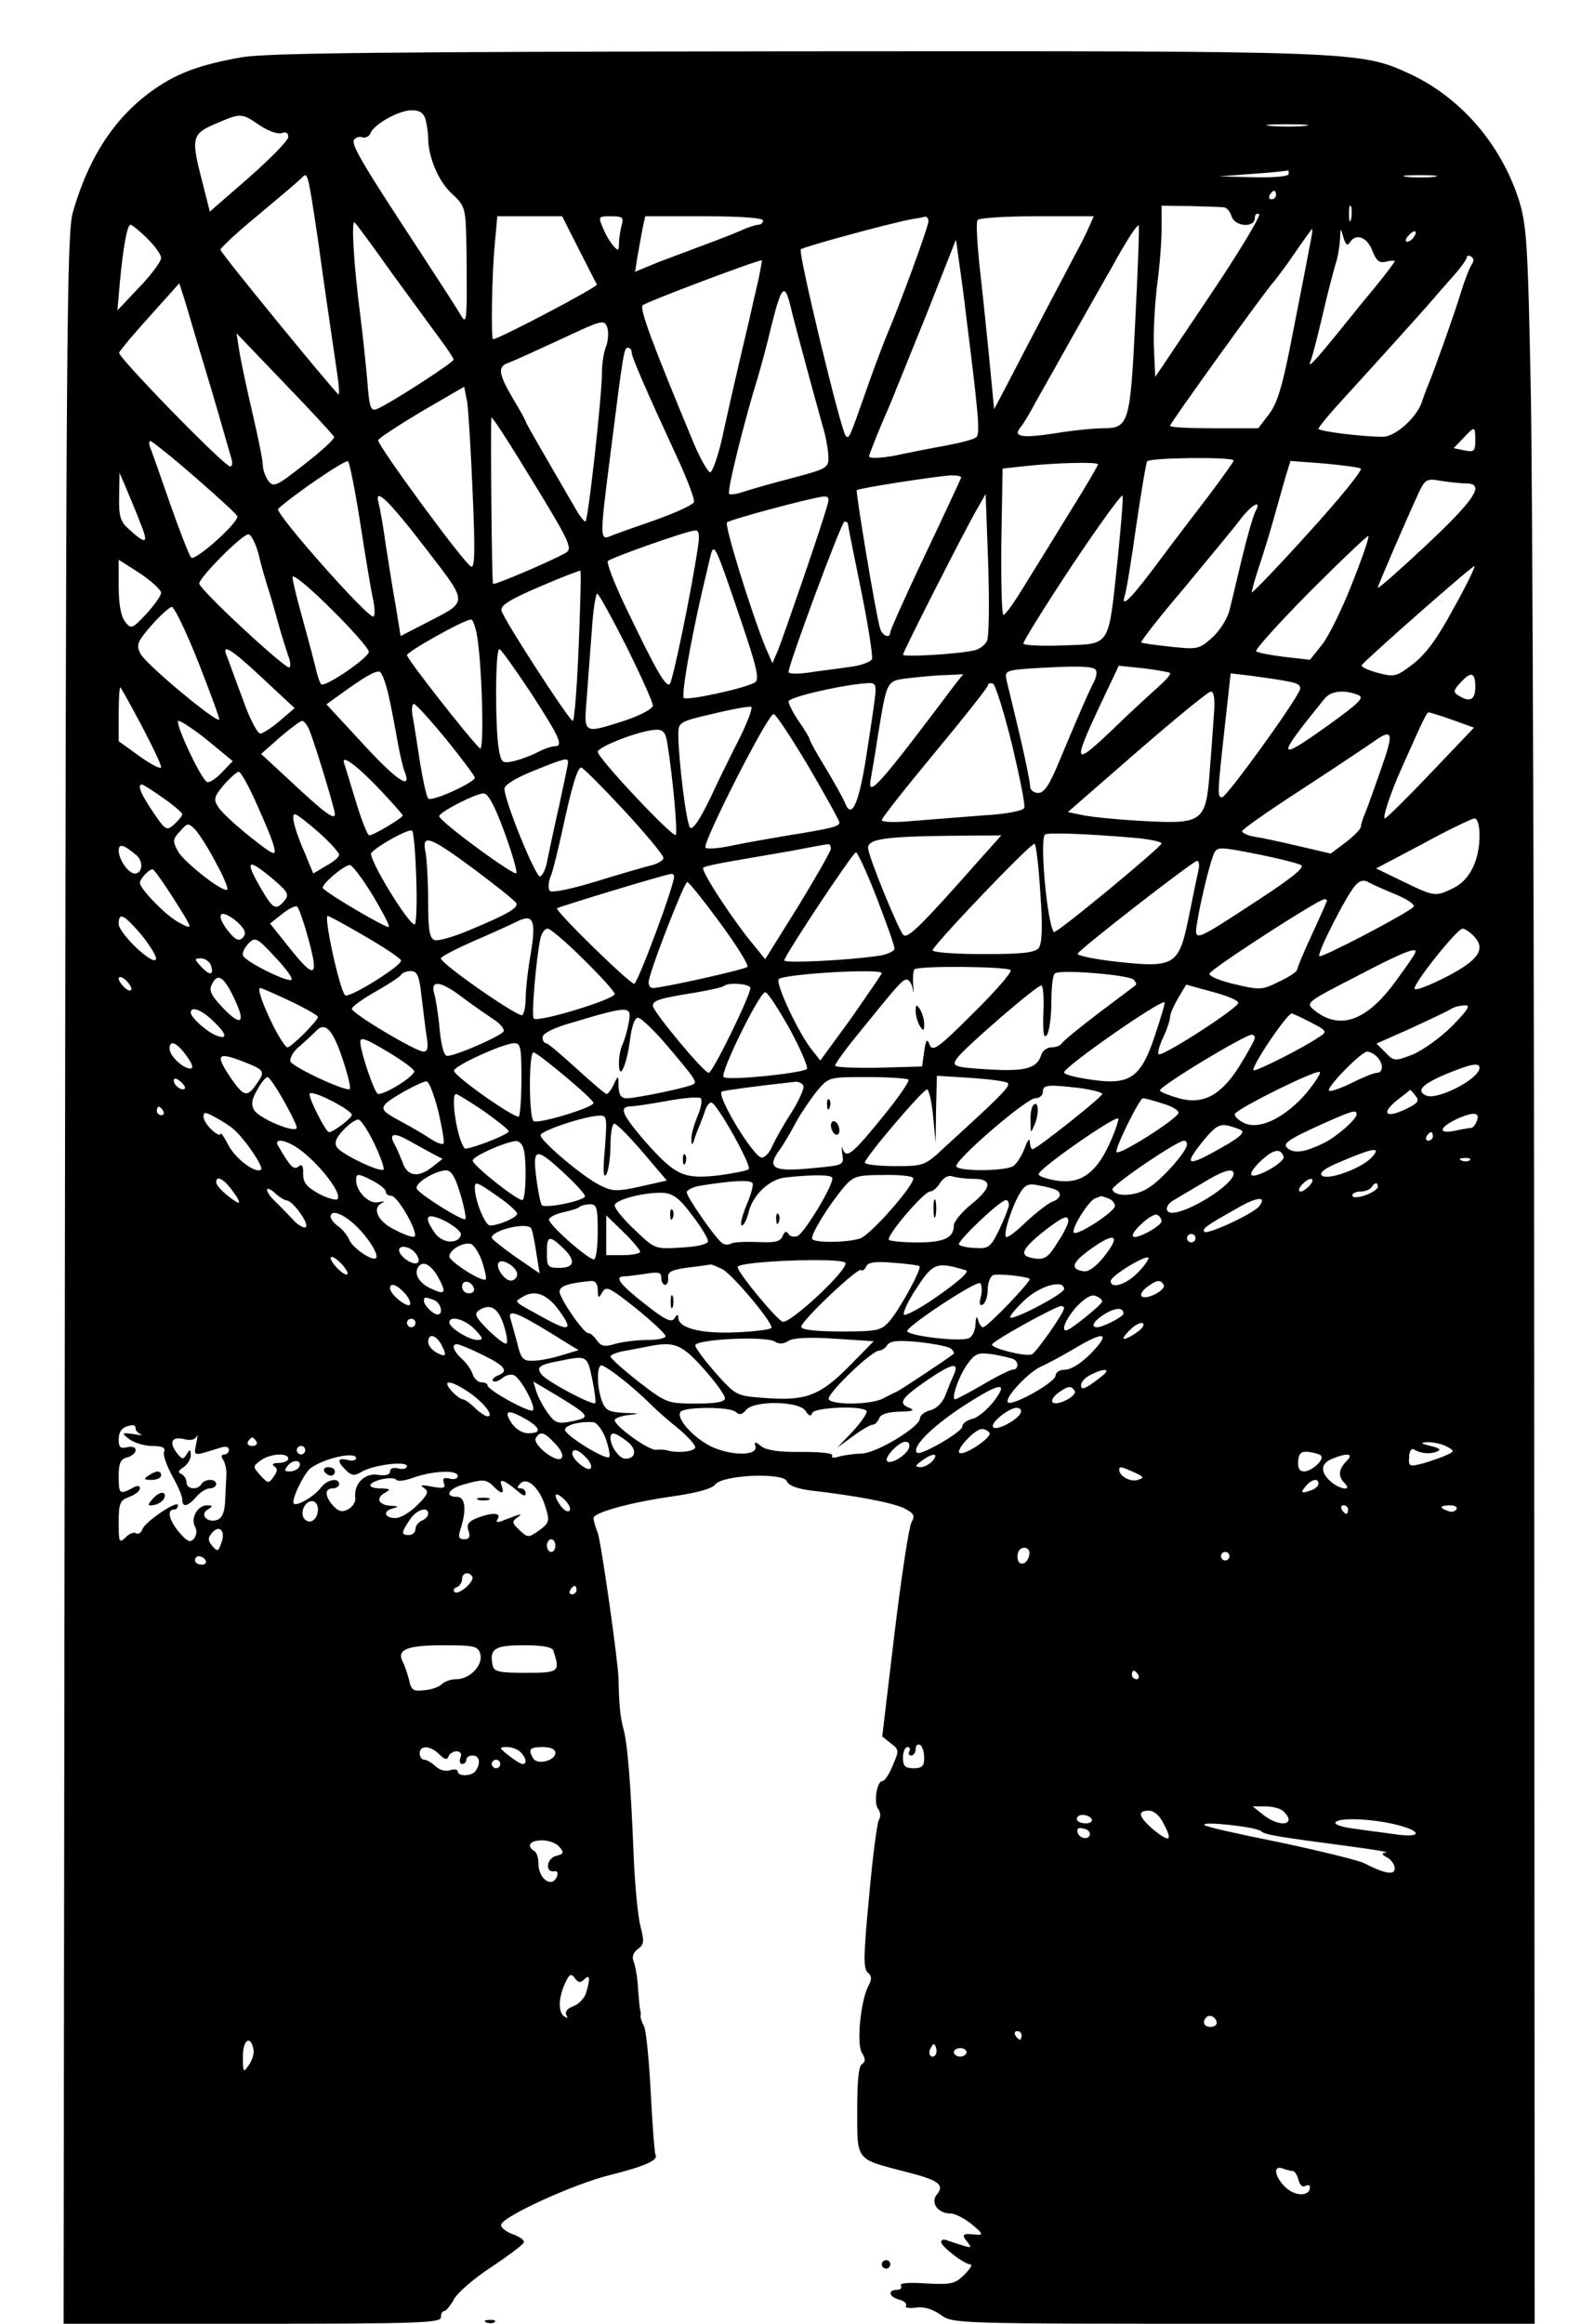 <?xml version="1.0" standalone="no"?>
<!DOCTYPE svg PUBLIC "-//W3C//DTD SVG 20010904//EN"
 "http://www.w3.org/TR/2001/REC-SVG-20010904/DTD/svg10.dtd">
<svg version="1.0" xmlns="http://www.w3.org/2000/svg"
 width="376pt" height="548pt" viewBox="0 0 376 548"
 preserveAspectRatio="xMidYMid meet">

<g transform="translate(0,548) scale(0.1,-0.1)"
fill="#000000" stroke="none">
<path d="M570 5345 c-95 -17 -149 -36 -204 -74 -93 -64 -156 -159 -194 -291
-15 -49 -16 -308 -19 -2518 l-3 -2462 445 0 c389 0 445 2 445 15 0 8 3 15 8
15 4 0 14 12 23 28 8 15 47 49 87 75 39 26 74 52 77 58 4 5 -8 14 -25 20 -17
6 -29 16 -28 23 6 20 172 96 258 117 83 21 114 35 106 48 -2 3 -7 69 -11 146
-4 77 -11 148 -16 157 -5 9 -9 21 -8 25 1 4 0 10 -1 13 -1 3 -3 25 -5 50 -1
25 -6 53 -10 63 -5 12 -2 22 10 31 14 10 15 18 6 52 -6 22 -13 94 -16 160 -7
179 -15 276 -25 309 -7 26 -10 58 -11 115 -1 43 -41 323 -49 345 -6 15 -10 30
-10 35 0 13 87 37 185 51 57 8 94 18 102 28 16 23 160 29 169 8 3 -10 25 -18
57 -22 112 -13 193 -29 220 -42 23 -12 26 -17 17 -33 -6 -11 -24 -129 -40
-262 l-29 -243 20 -16 c20 -15 20 -17 5 -52 -8 -20 -19 -37 -24 -37 -14 0 -22
-53 -10 -67 5 -7 6 -18 1 -25 -4 -7 -15 -89 -23 -181 -13 -136 -14 -170 -3
-179 9 -7 10 -15 2 -30 -19 -35 -29 -138 -16 -159 9 -15 9 -21 0 -27 -8 -5
-11 -42 -11 -110 0 -118 -4 -113 112 -143 80 -20 95 -31 76 -54 -16 -19 2 -45
32 -45 11 0 34 -12 51 -26 25 -21 27 -25 11 -24 -33 4 -37 1 -23 -16 12 -15
11 -16 -11 -9 -14 4 -31 10 -37 12 -7 3 -13 1 -13 -4 0 -11 55 -53 69 -53 6 0
-1 -11 -14 -24 -22 -22 -31 -24 -90 -21 -42 3 -64 1 -60 -5 3 -6 -1 -10 -9
-10 -23 0 -19 -17 5 -23 12 -3 19 -10 16 -15 -3 -4 7 -6 23 -4 19 3 39 -3 59
-17 29 -21 34 -21 715 -21 l686 0 -1 2078 c0 1142 -4 2255 -8 2472 -7 364 -10
400 -29 461 -43 131 -138 240 -257 295 -117 54 -125 54 -1454 53 -961 -1
-1242 -4 -1301 -14z m434 -147 c3 -13 6 -32 6 -43 0 -45 24 -102 55 -131 32
-29 33 -35 35 -110 1 -43 1 -106 1 -139 -1 -50 -3 -57 -13 -40 -6 11 -48 76
-93 145 -140 213 -167 259 -160 270 4 6 13 9 20 6 7 -2 16 2 19 10 8 21 67 54
97 54 19 0 28 -6 33 -22z m-392 -13 c20 -14 44 -22 52 -19 10 4 16 1 16 -9 0
-8 -42 -51 -92 -95 l-93 -81 -17 67 c-28 107 -26 116 30 140 61 26 61 26 104
-3z m2466 -2 c-21 -2 -57 -2 -80 0 -24 2 -7 4 37 4 44 0 63 -2 43 -4z m-38
-113 c0 -6 -33 -9 -82 -8 l-83 2 80 6 c44 3 81 7 83 8 1 1 2 -2 2 -8z m-2290
-155 c5 -38 16 -115 24 -170 8 -55 18 -122 22 -150 4 -27 5 -48 2 -45 -30 31
-278 334 -278 341 0 4 39 41 88 81 48 40 94 79 102 87 16 16 15 22 40 -144z
m2633 148 c-18 -2 -48 -2 -65 0 -18 2 -4 4 32 4 36 0 50 -2 33 -4z m-373 -43
c0 -5 -5 -10 -11 -10 -5 0 -7 5 -4 10 3 6 8 10 11 10 2 0 4 -4 4 -10z m-123
-29 c6 0 15 -10 18 -21 8 -25 55 -28 55 -4 0 8 4 12 10 9 5 -3 -48 -91 -118
-195 l-127 -189 -3 67 c-2 37 2 103 7 146 6 44 11 104 11 135 l0 56 68 -1 c37
-1 72 -2 79 -3z m300 -28 c-3 -10 -5 -4 -5 12 0 17 2 24 5 18 2 -7 2 -21 0
-30z m-1822 -70 c22 -43 41 -81 43 -84 2 -6 -232 -129 -245 -129 -5 0 -3 151
4 223 l6 67 76 0 77 0 39 -77z m101 55 c-3 -13 -6 -32 -6 -43 0 -17 -2 -17
-13 -5 -7 8 -19 27 -25 43 -11 26 -11 27 19 27 28 0 31 -3 25 -22z m334 12 c0
-5 -5 -10 -11 -10 -6 0 -25 -6 -42 -14 -18 -8 -57 -23 -87 -34 -30 -11 -79
-30 -109 -41 l-53 -22 6 38 c4 21 9 50 12 66 l6 27 139 0 c86 0 139 -4 139
-10z m390 -2 c0 -13 -69 -201 -100 -273 -9 -22 -32 -83 -50 -135 -36 -102 -37
-106 -45 -98 -11 10 -113 433 -106 440 6 6 208 61 261 71 14 2 28 5 33 6 4 0
7 -5 7 -11z m378 -15 c-7 -16 -20 -42 -29 -58 -16 -30 -107 -203 -165 -315
l-29 -55 -12 125 c-7 69 -17 167 -23 218 -5 52 -8 98 -4 103 3 5 66 9 139 9
l135 0 -12 -27z m-1643 -108 c44 -60 94 -129 112 -153 18 -24 33 -47 33 -50 0
-7 -155 -107 -182 -117 -14 -5 -17 5 -22 72 -4 43 -11 110 -16 148 -16 124
-22 231 -13 220 5 -5 45 -59 88 -120z m-578 83 c18 -18 33 -38 33 -46 0 -9
-23 -40 -52 -70 l-51 -54 6 69 c8 83 17 133 25 133 3 0 21 -14 39 -32z m2331
-193 c-12 -245 -15 -255 -77 -255 -20 0 -71 -5 -113 -12 -79 -12 -99 -8 -81
14 6 7 22 33 35 58 14 25 55 97 90 160 36 63 75 133 88 155 38 69 62 106 66
103 2 -2 -2 -103 -8 -223z m411 173 c-4 -24 -22 -114 -39 -201 -24 -126 -36
-166 -56 -193 l-26 -34 -104 0 c-57 0 -104 2 -104 6 0 6 228 323 245 340 5 6
28 36 49 67 22 32 40 57 41 57 2 0 -1 -19 -6 -42z m95 10 c14 23 41 13 53 -19
10 -25 17 -30 33 -26 11 3 20 3 20 1 0 -2 -21 -30 -47 -62 -27 -32 -66 -81
-88 -108 -22 -27 -46 -56 -54 -64 -13 -13 -14 -13 -8 3 4 11 16 58 27 105 11
48 25 101 30 118 6 17 10 44 11 60 1 28 1 28 8 4 5 -17 9 -21 15 -12z m151 13
c-3 -6 -11 -11 -16 -11 -5 0 -4 6 3 14 14 16 24 13 13 -3z m-1056 -186 c30
-238 33 -277 24 -286 -5 -5 -36 -13 -68 -19 -33 -6 -79 -15 -103 -20 -43 -10
-82 -13 -82 -6 0 4 25 67 49 121 9 22 48 119 87 215 l69 175 7 -50 c4 -27 12
-86 17 -130z m1193 122 c-5 -7 -17 -37 -26 -67 -18 -58 -62 -181 -76 -215 -5
-11 -11 -29 -15 -40 -11 -38 -63 -85 -93 -85 -51 0 -152 13 -152 19 0 3 19 26
41 51 84 92 185 204 216 239 17 20 45 52 62 71 17 19 31 39 31 43 0 5 5 5 10
2 7 -4 7 -11 2 -18z m-1682 -32 c-5 -22 -16 -69 -24 -105 -22 -93 -43 -183
-63 -275 -10 -44 -23 -79 -28 -79 -5 1 -22 30 -37 65 -99 238 -130 321 -122
329 8 8 276 109 281 106 1 -1 -3 -19 -7 -41z m-1324 -155 c9 -30 20 -66 24
-80 8 -25 47 -160 56 -192 3 -10 2 -18 -3 -18 -14 0 -265 258 -262 268 2 6 35
45 73 87 l69 77 14 -44 c7 -23 20 -68 29 -98z m1402 74 c10 -40 56 -210 74
-274 6 -19 11 -48 12 -65 1 -28 -1 -30 -84 -52 -47 -12 -98 -27 -114 -32 -16
-6 -32 -8 -36 -6 -6 4 34 167 69 280 5 17 20 71 32 122 24 95 31 98 47 27z
m-438 -80 c-6 -14 -10 -42 -10 -62 0 -56 -33 -352 -39 -352 -3 0 -13 12 -22
28 -82 141 -119 205 -119 208 0 2 -13 26 -30 54 -35 60 -37 76 -9 85 11 4 66
29 122 55 96 45 102 47 109 29 4 -10 3 -31 -2 -45z m-642 -214 c2 -5 -30 -34
-70 -65 -66 -52 -73 -55 -85 -39 -7 10 -13 26 -13 37 0 11 -11 65 -24 121 -13
55 -27 121 -31 145 l-7 45 113 -118 c63 -65 115 -122 117 -126z m702 199 c0
-11 34 -89 112 -258 21 -46 37 -89 35 -95 -3 -7 -45 -26 -93 -43 -49 -17 -97
-34 -106 -38 -23 -9 -23 0 2 195 30 238 32 250 41 250 5 0 9 -5 9 -11z m-375
-333 c6 -137 5 -177 -4 -172 -20 12 -222 288 -219 298 2 5 48 35 103 68 l100
58 7 -36 c3 -20 9 -118 13 -216z m219 -140 c-33 -19 -167 -76 -171 -73 -3 3
-6 354 -4 392 1 5 44 -62 97 -149 90 -147 95 -160 78 -170z m2146 265 c0 -25
-3 -28 -26 -23 l-25 5 22 23 c28 30 29 30 29 -5z m-3019 -87 c54 -47 99 -88
99 -92 0 -17 -100 -106 -109 -97 -5 6 -27 62 -49 125 -22 63 -43 123 -47 133
-4 9 -4 17 0 17 3 0 51 -38 106 -86z m389 -109 c12 -77 25 -157 30 -178 4 -20
5 -39 1 -41 -11 -7 -234 245 -225 254 36 33 160 118 165 112 4 -4 17 -70 29
-147z m2060 149 c0 -3 -24 -36 -52 -74 -29 -38 -82 -107 -117 -154 -71 -96
-98 -124 -88 -91 4 11 16 85 27 164 12 80 23 148 26 153 6 9 204 11 204 2z
m-320 -9 c0 -3 -28 -51 -63 -107 -35 -57 -83 -135 -108 -175 -24 -40 -47 -73
-52 -73 -4 0 -6 78 -5 173 l3 172 55 6 c74 8 170 10 170 4z m620 -10 c5 -3
-50 -71 -122 -150 -72 -80 -133 -143 -135 -142 -1 2 6 28 16 58 10 30 26 81
35 114 9 33 22 77 28 99 l12 39 79 -6 c43 -4 82 -9 87 -12z m-2879 -128 c20
-50 15 -53 -28 -14 -19 17 -23 30 -22 76 l1 56 15 -35 c8 -19 24 -57 34 -83z
m1936 106 c-2 -5 -12 -26 -22 -48 -10 -22 -47 -100 -82 -174 -34 -73 -63 -137
-63 -142 0 -16 -19 -9 -24 9 -10 32 -58 323 -55 326 5 5 188 33 222 35 16 0
26 -2 24 -6z m1191 -13 c46 0 22 -37 -93 -145 -63 -59 -115 -105 -115 -101 0
5 68 162 97 225 15 31 19 33 52 27 20 -3 46 -6 59 -6z m-822 -183 c-22 -205
-15 -195 -126 -199 -51 -2 -94 0 -96 4 -2 3 49 85 113 182 65 97 119 172 121
167 2 -5 -4 -74 -12 -154z m-1632 30 c102 -133 102 -124 1 -176 l-60 -31 -11
68 c-7 37 -17 103 -24 147 -6 44 -14 88 -17 99 -11 40 24 6 111 -107z m946 96
c-16 -56 -103 -307 -115 -337 l-13 -30 -17 39 c-32 79 -97 287 -90 293 7 7
198 58 227 61 14 1 15 -4 8 -26z m378 -315 c-5 -10 -19 -20 -31 -22 -41 -9
-167 -16 -167 -10 0 7 147 296 175 344 l20 35 6 -165 c3 -91 2 -173 -3 -182z
m633 305 c-5 -10 -19 -58 -31 -108 -12 -49 -25 -106 -30 -125 -5 -19 -23 -48
-41 -64 -30 -27 -35 -28 -98 -21 -36 4 -68 8 -69 10 -2 2 43 60 101 128 57 69
117 141 132 161 28 37 53 50 36 19z m-961 -28 c0 -3 14 -73 31 -156 17 -83 28
-156 26 -163 -3 -7 -27 -16 -54 -19 -26 -4 -69 -9 -95 -13 -27 -4 -48 -3 -48
1 0 18 125 355 132 355 4 0 8 -2 8 -5z m-354 -57 c-15 -102 -59 -314 -66 -321
-9 -10 -35 37 -104 181 -27 56 -46 106 -42 109 8 8 186 71 205 72 10 1 12 -9
7 -41z m-1036 -15 c6 -27 16 -59 20 -73 5 -14 16 -52 25 -85 9 -33 21 -70 25
-82 5 -11 6 -24 3 -27 -7 -7 -213 184 -213 198 0 14 101 116 116 116 6 0 17
-21 24 -47z m2579 -70 c-23 -59 -55 -124 -71 -144 l-28 -35 -61 7 c-33 4 -63
10 -66 13 -4 3 54 67 127 141 74 74 136 133 138 131 2 -3 -15 -53 -39 -113z
m-1443 -81 c39 -114 46 -145 35 -151 -21 -14 -161 -44 -168 -37 -6 6 14 123
42 246 7 30 16 68 20 85 9 38 11 34 71 -143z m-1366 60 c0 -7 -16 -29 -35 -50
-34 -36 -36 -36 -50 -18 -10 13 -15 42 -15 83 l0 63 50 -32 c27 -18 50 -39 50
-46z m3048 -38 c-37 -69 -65 -107 -95 -130 -39 -30 -44 -31 -82 -21 -23 6 -40
14 -39 18 5 10 263 237 266 234 2 -2 -20 -48 -50 -101z m-2063 -89 c-4 -96
-10 -175 -14 -175 -8 0 -163 239 -168 260 -3 12 19 26 89 56 51 22 95 39 97
38 2 -2 0 -82 -4 -179z m-495 -12 c0 -14 -101 -83 -112 -77 -3 2 -9 19 -13 37
-4 17 -18 70 -31 117 -13 46 -24 91 -24 99 0 9 41 -25 90 -74 50 -49 90 -95
90 -102z m608 12 c34 -69 62 -131 62 -139 0 -7 -27 -22 -65 -35 -100 -32 -98
-33 -91 52 3 39 8 111 12 160 3 48 9 87 13 87 3 0 34 -56 69 -125z m-1010 -37
c28 -72 51 -133 49 -135 -8 -7 -176 133 -186 156 -10 20 -7 28 26 66 21 24 43
43 48 44 6 0 34 -58 63 -131z m656 70 c13 -64 19 -284 8 -273 -27 26 -172 211
-172 220 0 8 133 83 151 84 4 1 9 -14 13 -31z m-504 -108 l75 -70 -35 -30
c-19 -16 -40 -30 -46 -30 -7 0 -26 37 -42 83 -17 45 -33 90 -37 100 -13 31 9
18 85 -53z m633 -35 c68 -105 77 -125 55 -125 -7 0 -25 -6 -40 -14 -15 -8 -40
-17 -56 -21 -28 -6 -30 -4 -36 32 -8 53 -8 233 2 232 4 0 37 -47 75 -104z
m1332 55 c3 -5 1 -17 -4 -27 -12 -22 -39 -85 -81 -185 -24 -59 -37 -78 -51
-78 -10 0 -19 7 -19 15 0 9 -11 64 -25 123 -14 59 -28 117 -31 129 -4 20 0 22
48 26 110 7 157 7 163 -3z m175 -7 c3 -3 -11 -18 -30 -35 -19 -17 -65 -59
-101 -94 -97 -93 -100 -88 -35 51 l45 95 58 -6 c32 -4 60 -9 63 -11z m-1842
-59 c7 -32 16 -81 21 -109 5 -27 12 -57 16 -66 17 -44 -20 -19 -98 66 l-87 94
32 23 c59 43 83 56 93 54 6 -1 16 -29 23 -62z m1335 32 c-179 -238 -208 -271
-199 -223 2 12 10 56 16 97 23 140 20 134 76 141 27 3 66 7 87 7 l39 2 -19
-24z m785 7 c24 -4 32 -10 28 -20 -12 -31 -172 -252 -183 -253 -12 0 -12 3 8
184 l12 108 51 -6 c28 -4 66 -9 84 -13z m442 -13 c0 -31 -13 -37 -40 -20 -12
7 -12 12 4 29 26 29 36 26 36 -9z m-1417 -32 c-3 -24 -13 -90 -22 -147 -17
-101 -33 -133 -48 -94 -4 10 -24 46 -45 81 -21 34 -38 65 -38 68 0 3 -11 22
-25 42 -14 20 -25 42 -25 48 0 10 131 40 187 43 19 1 21 -3 16 -41z m324 -103
c18 -76 32 -144 29 -150 -2 -7 -42 -15 -98 -18 -51 -4 -126 -10 -165 -13 -41
-4 -73 -3 -73 2 0 5 57 77 125 159 69 83 125 154 125 158 0 5 5 7 12 5 6 -2
26 -67 45 -143z m-2053 44 c25 -48 46 -91 46 -98 0 -6 -22 5 -50 25 l-50 36 0
66 c0 36 2 63 4 61 2 -2 25 -43 50 -90z m2530 34 c-2 -27 -6 -88 -10 -136 -9
-126 -15 -131 -159 -123 -60 3 -125 10 -143 14 l-33 7 163 142 c90 78 168 142
174 142 7 1 10 -16 8 -46z m340 38 c15 -6 3 -18 -69 -70 -126 -90 -127 -82
-10 62 15 18 46 21 79 8z m-2151 -105 c37 -46 67 -86 67 -90 0 -11 -102 -58
-110 -49 -4 4 -12 42 -19 83 -6 41 -14 90 -17 108 -4 17 -2 32 2 32 5 0 39
-38 77 -84z m693 6 c-19 -37 -51 -102 -71 -145 -23 -48 -41 -75 -47 -69 -9 9
-27 155 -28 218 0 31 1 32 83 51 45 11 85 18 89 16 4 -2 -8 -34 -26 -71z m162
-71 c39 -67 72 -126 72 -131 0 -9 -20 -14 -120 -30 -36 -6 -93 -16 -128 -23
-35 -8 -65 -10 -68 -6 -7 12 149 319 161 315 6 -1 43 -58 83 -125z m1519 111
l50 -18 -102 -107 c-56 -59 -105 -107 -108 -107 -7 0 13 60 39 118 50 112 59
132 64 132 3 0 29 -8 57 -18z m-2936 -49 l58 -48 -26 -27 c-14 -15 -30 -25
-35 -22 -16 10 -78 144 -67 144 6 0 38 -21 70 -47z m239 25 c14 -36 60 -186
60 -198 0 -15 -25 3 -106 79 l-68 63 44 39 c25 21 48 39 53 39 4 0 12 -10 17
-22z m844 -30 c13 -80 25 -212 20 -217 -7 -7 -183 180 -184 196 0 12 101 51
137 52 17 1 23 -6 27 -31z m1686 -55 c-15 -43 -32 -91 -38 -106 -7 -16 -12
-32 -12 -37 0 -5 -16 -21 -35 -36 l-36 -27 -77 18 c-42 10 -89 20 -104 22 -16
3 -28 9 -28 13 0 4 64 49 143 100 78 51 153 101 167 111 45 32 48 22 20 -58z
m-2362 -57 c28 -30 52 -57 52 -59 0 -6 -69 -47 -79 -47 -4 0 -18 35 -31 78
-13 42 -25 83 -28 91 -9 25 30 -4 86 -63z m442 66 c0 -4 -10 -50 -21 -102 -12
-52 -24 -110 -28 -129 -3 -19 -11 -36 -17 -38 -10 -3 -84 178 -84 207 0 9 26
25 68 42 74 30 82 32 82 20z m132 -113 c51 -55 93 -106 93 -112 0 -6 -13 -14
-30 -18 -16 -4 -75 -21 -130 -38 -55 -17 -103 -27 -108 -22 -4 4 -4 19 1 32 6
13 17 60 27 104 23 108 37 155 46 155 4 0 49 -45 101 -101z m-867 16 c19 -42
38 -87 41 -101 6 -24 2 -23 -54 21 -34 27 -68 58 -76 70 -13 20 -12 25 12 54
15 17 31 31 35 31 5 0 24 -34 42 -75z m-220 13 c25 -17 45 -35 45 -38 0 -4 -9
-15 -19 -24 -18 -16 -20 -15 -50 29 -29 43 -38 65 -26 65 2 0 25 -14 50 -32z
m804 -78 c18 -49 31 -93 29 -99 -3 -9 -179 120 -182 134 -1 9 82 52 104 54 11
1 26 -27 49 -89z m-436 -4 c26 -23 47 -47 47 -52 0 -5 -14 -17 -31 -26 l-30
-18 -19 46 c-26 59 -34 94 -24 94 5 -1 30 -20 57 -44z m2737 -6 c0 -59 -23
-105 -61 -124 -43 -21 -45 -21 -119 15 l-64 31 110 58 c60 33 115 59 122 60 7
0 12 -15 12 -40z m-2981 -64 c18 -32 30 -61 27 -64 -9 -8 -100 63 -116 90 -13
24 -13 29 5 48 18 20 19 20 36 3 9 -10 31 -44 48 -77z m473 -39 c2 -59 0 -107
-4 -107 -15 0 -112 159 -102 169 18 19 90 58 96 52 4 -3 8 -54 10 -114z m1696
97 c34 -3 62 -9 62 -13 0 -8 -250 -215 -254 -209 -16 20 -34 217 -21 230 6 5
99 2 213 -8z m-367 -51 c-136 -154 -170 -188 -180 -178 -11 11 -79 176 -83
203 -4 23 35 29 190 31 l124 1 -51 -57z m-1191 -24 c52 -39 96 -74 98 -79 4
-11 -17 -24 -100 -59 -43 -19 -84 -31 -93 -28 -12 5 -15 24 -15 90 0 47 -3 99
-6 116 -10 46 8 40 116 -40z m-798 34 c17 -15 14 -43 -4 -43 -15 0 -37 32 -38
53 0 19 11 16 42 -10z m1638 16 c0 -6 -35 -67 -77 -136 l-78 -125 -26 32 c-49
58 -128 179 -120 184 4 3 36 10 72 16 35 6 98 17 139 24 41 8 78 15 83 15 4 1
7 -4 7 -10z m494 -105 c6 -84 4 -119 -4 -130 -10 -11 -40 -14 -131 -14 -66 0
-119 4 -119 9 0 11 229 251 240 251 4 0 10 -52 14 -116z m520 90 c45 -9 87
-20 95 -24 10 -5 -22 -31 -105 -85 -153 -100 -148 -98 -139 -44 9 54 32 146
40 159 8 13 14 13 109 -6z m-906 -101 c23 -60 42 -113 42 -120 0 -6 -17 -14
-37 -17 -75 -11 -223 -18 -223 -11 0 11 162 255 169 255 4 0 26 -48 49 -107z
m759 65 c-3 -13 -13 -62 -23 -111 -23 -114 -33 -120 -170 -105 -52 6 -93 14
-92 19 4 10 271 218 282 219 4 0 6 -10 3 -22z m-2182 -22 c34 -29 38 -36 26
-50 -20 -24 -27 -20 -55 28 -40 69 -33 74 29 22z m234 -37 c23 -39 41 -72 38
-75 -4 -4 -140 75 -155 91 -7 7 48 54 63 55 6 0 30 -32 54 -71z m-474 -1 c52
-82 52 -82 18 -64 -30 15 -93 80 -93 94 0 9 21 32 30 32 3 0 23 -28 45 -62z
m1185 45 c1 -20 -86 -253 -94 -253 -11 0 -187 172 -182 178 5 4 255 80 269 81
4 1 7 -2 7 -6z m1704 -43 c28 -12 45 -24 40 -29 -18 -17 -217 -121 -222 -116
-6 6 63 142 85 167 11 12 20 14 32 7 9 -5 38 -18 65 -29z m-1595 -67 c39 -53
68 -100 64 -103 -7 -7 -202 -50 -223 -50 -6 0 -10 6 -10 13 -1 19 84 237 91
237 4 0 39 -44 78 -97z m1431 53 c0 -2 -16 -38 -35 -79 -19 -41 -35 -79 -35
-83 0 -5 -19 -18 -43 -29 -40 -20 -45 -20 -105 -6 -34 8 -61 19 -59 25 3 11
255 174 270 175 4 1 7 -1 7 -3z m-2406 -78 c30 -105 21 -112 -43 -31 l-44 55
29 23 c16 13 32 20 35 17 4 -4 14 -32 23 -64z m-154 17 c10 -12 10 -19 2 -27
-8 -8 -16 -5 -31 13 -26 31 -28 53 -3 40 10 -5 25 -17 32 -26z m-236 -20 c20
-25 36 -51 34 -57 -6 -17 -88 61 -88 83 0 29 12 23 54 -26z m527 -3 c45 -26
84 -52 85 -57 4 -11 -124 -91 -132 -82 -13 13 -51 187 -41 187 3 0 42 -21 88
-48z m391 -41 c-7 -38 -12 -86 -12 -105 0 -19 -4 -37 -8 -40 -9 -6 -192 121
-192 134 0 4 35 22 78 41 42 18 88 39 102 46 38 19 45 3 32 -76z m124 -13 c41
-40 74 -77 74 -82 0 -13 -182 -68 -191 -58 -6 7 6 145 16 190 3 12 10 22 17
22 6 0 44 -32 84 -72z m2099 56 c31 -31 15 -57 -62 -97 -39 -20 -74 -34 -76
-29 -6 9 100 142 113 142 5 0 16 -7 25 -16z m-2787 -104 c-4 -10 -110 42 -115
57 -2 6 4 18 13 28 16 16 20 14 61 -30 24 -25 43 -50 41 -55z m2650 63 c-1 -5
-23 -36 -48 -70 -67 -91 -130 -113 -189 -66 -22 18 -21 19 96 79 112 59 149
73 141 57z m-2841 -28 c9 -25 -2 -27 -22 -5 -17 18 -17 20 -1 20 9 0 19 -7 23
-15z m1887 -13 c3 -5 -37 -51 -89 -102 -82 -82 -95 -91 -102 -74 -6 16 -9 13
-13 -16 l-5 -35 -102 -3 c-57 -1 -103 1 -103 5 0 5 27 42 61 83 88 109 98 120
108 120 5 0 12 -10 14 -22 2 -13 3 -9 1 9 -1 17 0 34 3 37 10 9 221 7 227 -2z
m-1390 -59 c4 -32 9 -75 12 -95 5 -27 3 -38 -7 -38 -18 0 -169 90 -169 101 0
5 25 23 55 40 30 17 58 35 61 40 3 5 13 9 23 9 15 0 20 -11 25 -57z m1086 52
c0 -2 -33 -50 -72 -106 l-73 -100 -18 23 c-32 38 -89 160 -80 169 12 12 243
26 243 14z m594 -15 c5 -6 8 -11 5 -13 -2 -2 -41 -31 -86 -65 -45 -34 -85 -67
-88 -72 -3 -6 -15 -10 -25 -10 -10 0 -21 -8 -24 -18 -10 -32 -38 -39 -123 -34
-82 5 -90 7 -75 27 20 27 194 177 199 171 4 -3 6 -34 4 -69 -1 -45 1 -58 9
-47 5 8 10 42 10 76 0 33 3 64 8 68 9 11 174 -3 186 -14z m-2364 -22 c0 -6 -7
-5 -15 2 -8 7 -15 17 -15 22 0 6 7 5 15 -2 8 -7 15 -17 15 -22z m245 -28 c25
-54 13 -61 -30 -16 -29 31 -33 41 -24 57 13 26 29 14 54 -41z m537 7 c24 -18
56 -40 71 -50 16 -10 27 -23 25 -29 -4 -10 -112 -58 -133 -58 -8 0 -14 24 -18
63 -3 34 -9 72 -13 85 -9 32 16 29 68 -11z m678 23 c0 -18 -89 -200 -98 -200
-12 0 -132 145 -132 158 0 13 17 18 99 31 35 6 66 13 69 16 10 9 62 5 62 -5z
m1151 -35 c0 -12 -181 -129 -188 -121 -3 3 2 21 11 40 9 19 16 40 16 48 0 7 9
27 19 44 l19 32 62 -17 c34 -9 61 -20 61 -26z m-2236 4 c36 -17 65 -34 65 -37
0 -9 -63 -72 -72 -72 -4 0 -18 21 -32 48 -26 52 -40 92 -32 92 3 0 35 -14 71
-31z m1178 -66 c26 -48 44 -90 40 -94 -11 -10 -186 -28 -196 -19 -10 8 84 199
98 200 6 0 31 -39 58 -87z m861 -16 c-33 -99 -59 -117 -151 -103 -35 5 -63 12
-63 17 0 13 229 173 237 165 2 -1 -9 -37 -23 -79z m701 23 c-27 -27 -69 -57
-93 -67 -42 -16 -44 -16 -64 5 l-21 21 79 35 c43 20 86 40 94 45 8 6 24 10 35
10 15 1 8 -10 -30 -49z m-2923 13 c32 -30 36 -45 11 -36 -22 7 -63 43 -63 55
0 16 25 7 52 -19z m981 -5 c-3 -18 -10 -41 -14 -50 -5 -9 -9 -29 -9 -45 0 -45
18 -7 26 54 4 32 11 53 19 53 6 0 34 -26 61 -57 70 -82 78 -93 71 -99 -6 -7
-135 -34 -159 -34 -13 0 -18 8 -19 28 0 27 -1 27 -11 5 -6 -13 -14 -23 -17
-23 -3 0 -35 27 -71 60 -36 33 -68 60 -72 60 -5 0 -8 6 -8 14 0 9 26 22 68 34
137 41 143 41 135 0z m1609 1 c37 -19 39 -22 22 -33 -39 -27 -153 -84 -157
-80 -7 7 79 134 90 134 2 0 22 -9 45 -21z m-2285 -83 c13 -38 21 -71 18 -74
-7 -8 -134 51 -140 65 -2 8 7 24 22 36 14 12 31 28 37 34 22 25 40 7 63 -61z
m2153 46 c0 -4 -16 -33 -35 -64 -44 -71 -87 -94 -144 -78 -22 6 -42 14 -45 18
-5 8 200 132 217 132 4 0 7 -4 7 -8z m-2041 -35 c30 -18 56 -37 58 -43 3 -10
-65 -54 -85 -54 -8 0 -42 100 -42 123 0 13 14 7 69 -26z m-479 -7 c14 -19 17
-30 9 -30 -17 0 -49 30 -49 47 0 22 17 15 40 -17z m790 -53 c0 -46 -3 -86 -6
-90 -7 -7 -153 95 -153 108 -1 11 115 64 142 65 15 0 17 -10 17 -83z m104 4
c36 -30 66 -58 66 -62 0 -11 -130 -50 -141 -43 -12 7 -12 167 0 162 6 -1 39
-27 75 -57z m1914 47 c16 -16 15 -38 0 -38 -7 0 -34 -11 -60 -24 -26 -13 -50
-21 -53 -18 -7 7 76 92 90 92 6 0 16 -5 23 -12z m-2668 -14 c45 -18 46 -21 24
-52 -21 -30 -29 -28 -59 15 -39 58 -33 64 35 37z m2910 -12 c0 -26 -97 -76
-125 -66 -26 11 -11 27 46 51 58 24 79 28 79 15z m-407 -58 c-50 -59 -111 -89
-147 -73 -15 7 -25 17 -23 22 4 12 189 104 200 99 4 -2 -10 -23 -30 -48z
m-2647 9 c-7 -7 -26 7 -26 19 0 6 6 6 15 -2 9 -7 13 -15 11 -17z m233 -28 c17
-30 31 -59 31 -64 0 -16 -91 22 -101 42 -7 12 -5 26 8 47 9 17 20 30 24 30 4
0 21 -25 38 -55z m1474 49 c3 -3 -22 -40 -56 -82 -78 -96 -91 -107 -100 -79
-2 6 -2 0 0 -15 4 -26 3 -26 -72 -33 -91 -9 -107 0 -77 42 11 15 29 46 40 67
12 22 34 54 49 73 28 33 28 33 119 33 50 0 93 -3 97 -6z m234 -8 c7 -7 -11
-26 -145 -148 -51 -48 -52 -48 -122 -48 -38 0 -70 4 -70 8 0 12 137 173 147
173 4 -1 11 -29 14 -63 l6 -63 1 79 2 79 80 -5 c44 -3 83 -8 87 -12z m-1343
-67 c9 -39 15 -74 12 -76 -3 -3 -18 3 -33 13 -15 10 -44 27 -63 37 -45 24 -51
30 -42 42 9 13 84 54 98 55 6 0 18 -32 28 -71z m861 61 c3 -5 -9 -33 -27 -62
-19 -29 -39 -65 -46 -80 -6 -16 -18 -28 -25 -28 -19 0 -110 150 -94 156 10 3
74 12 174 23 6 0 15 -3 18 -9z m653 -6 c28 -4 52 -10 52 -14 0 -7 -155 -130
-164 -130 -4 0 -6 8 -7 18 0 9 -6 2 -12 -16 -7 -18 -19 -37 -27 -42 -19 -12
-127 -13 -134 -1 -8 12 165 161 186 161 10 0 18 7 18 15 0 17 11 18 88 9z
m-1718 -63 c0 -8 -44 -41 -54 -41 -7 0 -46 76 -46 90 0 6 23 -1 50 -15 28 -14
50 -29 50 -34z m2509 45 c10 -12 6 -18 -24 -32 -46 -22 -58 -10 -20 21 17 13
31 24 31 25 1 0 7 -6 13 -14z m-2198 -36 c32 -23 59 -44 59 -48 0 -8 -100 -46
-104 -40 -18 21 -34 128 -20 128 3 0 32 -18 65 -40z m504 -13 c-8 -20 -15 -44
-14 -54 0 -14 2 -14 6 -3 2 8 8 24 13 35 4 11 11 28 14 38 3 9 9 17 14 17 12
0 96 -149 88 -157 -3 -4 -36 -10 -72 -15 -82 -9 -101 0 -172 80 -55 64 -63 82
-34 83 9 0 49 6 87 13 39 7 73 10 78 6 4 -3 1 -23 -8 -43z m1096 31 c22 -6 39
-16 39 -22 0 -13 -139 -101 -146 -93 -6 6 54 127 62 127 4 0 24 -5 45 -12z
m-2356 -18 c3 -5 1 -10 -4 -10 -6 0 -11 5 -11 10 0 6 2 10 4 10 3 0 8 -4 11
-10z m165 -42 c27 -23 72 -89 66 -96 -12 -11 -61 25 -78 59 -10 19 -18 30 -18
25 0 -5 -9 -1 -20 9 -11 10 -20 24 -20 32 0 11 5 11 28 -2 15 -8 34 -20 42
-27z m2650 34 c0 -12 -51 -56 -80 -69 -42 -20 -64 -23 -80 -13 -18 12 -6 21
85 62 66 29 75 32 75 20z m283 -17 c-3 -8 -9 -15 -13 -15 -4 0 -22 -3 -40 -7
-42 -8 -33 11 13 31 36 15 49 12 40 -9z m-2056 -62 c-5 -52 -4 -73 3 -63 5 8
10 39 10 68 0 28 4 52 9 52 6 0 35 -30 67 -67 l57 -67 -62 -14 c-54 -12 -66
-12 -94 2 -39 18 -142 105 -142 119 0 10 103 45 139 46 18 1 18 -5 13 -76z
m1188 5 c-32 -67 -68 -91 -124 -82 -23 4 -41 10 -41 15 0 13 184 141 188 131
1 -5 -9 -34 -23 -64z m-1732 5 c15 -31 24 -59 22 -61 -8 -8 -99 36 -110 52 -7
11 -3 22 15 41 13 14 29 25 35 25 6 0 23 -26 38 -57z m2046 31 c7 -7 -10 -20
-61 -48 -70 -39 -76 -33 -27 27 27 32 36 37 58 32 14 -4 28 -9 30 -11z m-1910
-54 l25 -13 -23 -18 c-33 -27 -60 -24 -71 9 -6 15 -14 34 -19 43 -15 26 -2 29
32 10 18 -10 43 -24 56 -31z m2361 40 c0 -5 -5 -10 -11 -10 -5 0 -7 5 -4 10 3
6 8 10 11 10 2 0 4 -4 4 -10z m-2690 -20 c47 -25 120 -113 106 -128 -4 -3 -24
2 -44 13 -29 16 -37 26 -37 47 1 19 -3 24 -11 17 -11 -9 -19 -1 -48 49 -9 15
8 16 34 2z m544 -6 c9 -23 7 -124 -2 -124 -14 0 -117 82 -117 93 0 10 74 43
101 46 7 1 15 -6 18 -15z m1566 7 c0 -16 -61 -85 -92 -103 -31 -20 -79 -21
-84 -3 -3 9 151 114 169 115 4 0 7 -4 7 -9z m228 -29 c2 -6 -15 -20 -37 -32
-47 -24 -53 -12 -14 25 28 25 44 28 51 7z m208 -1 c-23 -26 -105 -56 -118 -43
-6 6 6 16 34 28 88 38 108 41 84 15z m-1906 -37 c28 -26 50 -50 50 -55 0 -10
-93 -30 -102 -21 -3 4 -9 33 -13 65 -9 71 -1 72 65 11z m2137 30 c-3 -3 -12
-4 -19 -1 -8 3 -5 6 6 6 11 1 17 -2 13 -5z m-2381 -80 c9 -30 14 -57 12 -59
-6 -6 -111 60 -115 72 -5 13 43 42 69 43 13 0 22 -16 34 -56z m1824 48 c0 -25
-106 -92 -145 -92 -19 0 -16 20 6 31 8 5 37 22 64 38 50 31 75 38 75 23z
m-2030 -17 c17 -9 30 -20 30 -25 0 -6 6 -10 13 -10 15 0 64 -86 55 -96 -4 -3
-24 4 -47 16 -41 20 -55 52 -28 64 6 3 2 3 -10 1 -22 -6 -53 25 -53 52 0 17 5
16 40 -2z m1083 8 c7 -11 -65 -131 -82 -138 -8 -3 -18 -1 -21 5 -5 8 -9 6 -14
-5 -5 -13 -17 -16 -59 -14 -29 1 -58 0 -63 -4 -6 -3 -14 -3 -20 1 -16 11 -84
109 -84 120 0 6 15 13 33 16 75 12 117 14 122 6 3 -5 -4 -29 -15 -54 -10 -25
-15 -46 -10 -46 4 0 11 12 15 28 9 42 48 80 86 85 62 7 108 7 112 0z m191 -1
c7 -12 -101 -136 -126 -143 -34 -10 -106 -10 -112 -1 -5 9 38 79 76 124 21 24
30 27 90 27 37 1 69 -2 72 -7z m142 -2 c46 0 44 -21 -6 -61 -22 -18 -40 -40
-40 -49 0 -29 -23 -40 -85 -40 -34 0 -65 3 -68 6 -8 8 82 114 97 114 6 0 17 9
24 21 8 12 19 18 28 15 9 -3 31 -6 50 -6z m-1745 -32 c13 -17 17 -28 8 -23
-24 14 -49 38 -49 47 0 18 20 7 41 -24z m2539 17 c-7 -8 -17 -15 -22 -15 -6 0
-5 7 2 15 7 8 17 15 22 15 6 0 5 -7 -2 -15z m-1915 -27 c25 -17 45 -36 45 -40
0 -9 -43 -28 -64 -28 -12 0 -36 60 -36 89 0 16 5 14 55 -21z m1318 15 c13 -8
7 -21 -11 -27 -10 -4 -37 -25 -61 -47 -23 -23 -45 -39 -48 -36 -7 7 15 75 34
105 12 19 20 22 46 16 18 -3 35 -8 40 -11z m757 8 c0 -5 -13 -14 -30 -20 -18
-6 -30 -6 -30 0 0 5 9 9 19 9 11 0 23 5 26 10 8 12 15 13 15 1z m-2574 -32
c15 0 55 -57 45 -63 -5 -3 -20 6 -32 20 -13 14 -32 33 -41 42 -10 9 -18 21
-18 26 0 5 8 2 18 -7 10 -10 23 -17 28 -18z m956 -34 c21 -27 38 -55 38 -62 0
-7 -24 -13 -62 -15 -63 -4 -63 -4 -110 41 -27 25 -48 51 -48 58 0 14 71 32
115 30 23 -2 38 -13 67 -52z m982 39 c9 -3 16 -11 16 -18 0 -13 -88 -71 -97
-63 -7 8 34 74 50 81 7 2 13 5 14 5 1 1 8 -2 17 -5z m356 -19 c-15 -18 -121
-67 -129 -60 -6 7 3 14 78 56 46 27 71 29 51 4z m-590 3 c-1 -7 -11 -33 -23
-58 -20 -41 -25 -45 -55 -43 -18 0 -36 4 -40 8 -6 6 96 104 111 105 4 0 7 -6
7 -12z m-970 -63 c0 -36 -4 -65 -9 -65 -14 0 -106 81 -106 94 0 5 15 13 33 17
18 4 36 9 39 13 4 3 15 6 25 6 16 0 18 -9 18 -65z m-579 22 c32 -27 64 -75 56
-84 -9 -8 -57 25 -64 45 -4 9 -15 23 -25 30 -10 7 -18 17 -18 23 0 16 24 9 51
-14z m256 -30 c-7 -22 -44 -19 -61 5 -29 41 -20 50 25 28 22 -12 39 -26 36
-33z m1653 33 c0 -11 -60 -44 -67 -36 -9 8 46 58 57 51 6 -3 10 -10 10 -15z
m-1230 -72 c0 -4 -18 -8 -40 -8 l-40 0 0 47 0 47 40 -39 c22 -21 40 -43 40
-47z m1010 72 c0 -6 -11 -29 -26 -51 -20 -33 -30 -40 -51 -37 -40 5 -36 19 15
61 49 38 62 44 62 27z m-1267 -17 c3 -5 8 -30 12 -57 l8 -49 -57 39 c-30 21
-56 42 -56 45 0 18 84 38 93 22z m1350 -68 c-18 -22 -35 -35 -47 -33 -34 5
-27 22 22 56 54 38 66 28 25 -23z m217 45 c0 -5 -4 -10 -10 -10 -5 0 -10 5
-10 10 0 6 5 10 10 10 6 0 10 -4 10 -10z m-1493 -22 c32 -30 29 -48 -7 -48
-28 0 -30 3 -30 35 0 41 5 43 37 13z m-190 -32 c7 -22 11 -41 9 -43 -8 -8 -86
42 -86 54 0 15 30 33 49 30 8 -1 20 -20 28 -41z m-157 19 c7 -9 10 -19 6 -22
-8 -9 -38 9 -44 25 -5 17 23 15 38 -3z m-160 -48 c0 -6 -9 -2 -20 8 -11 10
-20 23 -20 28 0 6 9 2 20 -8 11 -10 20 -23 20 -28z m1865 3 c-27 -29 -65 -41
-65 -21 0 12 82 62 89 55 2 -2 -8 -18 -24 -34z m-1465 -5 c0 -8 -7 -15 -15
-15 -16 0 -38 34 -28 43 9 10 43 -12 43 -28z m774 27 c9 -15 -131 -145 -148
-139 -15 6 -106 116 -106 129 0 14 245 23 254 10z m175 -8 c6 -6 -49 -106 -72
-131 -18 -21 -30 -23 -114 -23 -58 0 -93 4 -93 11 0 14 132 139 141 134 4 -3
9 1 12 8 4 10 21 13 64 9 32 -2 60 -6 62 -8z m-1136 -25 c21 -38 18 -44 -16
-28 -27 12 -41 34 -31 50 10 17 29 9 47 -22z m671 18 c24 -13 116 -122 116
-138 0 -4 -37 -9 -82 -11 -85 -4 -138 10 -138 35 0 8 -3 8 -9 -2 -7 -11 -22
-4 -70 34 -60 47 -73 65 -48 65 6 0 29 3 50 6 30 5 37 4 37 -10 0 -9 4 -16 9
-16 5 0 8 8 7 18 -1 13 10 18 49 23 28 3 51 7 51 7 1 1 13 -4 28 -11z m575 -3
c8 -3 -19 -27 -65 -59 -43 -31 -81 -50 -82 -45 -2 6 12 36 32 65 37 57 47 60
115 39z m150 -20 c5 -4 -100 -114 -110 -114 -4 0 -10 8 -12 18 -3 10 -5 6 -6
-11 0 -15 -8 -30 -16 -33 -22 -9 -145 6 -145 17 0 12 162 119 172 113 4 -3 5
-17 2 -31 -5 -18 -3 -24 5 -19 6 4 11 20 11 36 0 15 6 30 13 33 11 4 78 -3 86
-9z m-1311 -22 c2 -7 -3 -12 -12 -12 -9 0 -16 7 -16 16 0 17 22 14 28 -4z
m292 -4 c1 -21 2 -21 11 -5 9 15 17 11 80 -39 38 -31 69 -60 69 -65 0 -5 -19
-9 -43 -9 -23 0 -57 -4 -75 -9 -26 -8 -34 -6 -44 8 -7 10 -16 18 -20 17 -10
-2 -68 82 -68 98 0 13 20 20 73 25 11 1 17 -6 17 -21z m1335 12 c7 -12 -42
-37 -52 -27 -4 4 2 14 13 22 23 17 31 18 39 5z m-1790 -20 c10 -11 15 -23 12
-27 -8 -7 -47 25 -47 39 0 14 16 9 35 -12z m1555 10 c0 -11 -119 -74 -127 -67
-2 3 13 21 34 41 36 34 93 50 93 26z m-1196 -44 c40 -53 32 -59 -31 -24 -73
40 -70 37 -53 48 29 19 57 10 84 -24z m1286 15 c0 -6 -52 -49 -77 -65 -24 -14
-13 19 16 52 19 20 35 30 45 26 9 -3 16 -9 16 -13z m-1576 3 c16 -6 23 -34 8
-34 -10 0 -32 22 -32 32 0 10 3 10 24 2z m164 -58 c7 -21 10 -41 7 -44 -3 -4
-22 11 -43 31 -31 31 -34 39 -22 47 26 17 45 6 58 -34z m1322 39 c0 -11 -66
-105 -76 -109 -15 -6 -94 14 -94 23 0 8 149 90 163 91 4 0 7 -2 7 -5z m140
-13 c0 -7 -48 -32 -62 -32 -17 0 -7 16 19 32 26 15 43 15 43 0z m-1310 -71
l25 -15 -40 -12 c-22 -7 -52 -13 -67 -13 -24 -1 -29 4 -38 42 -6 23 -13 47
-15 54 -10 30 14 20 135 -56z m-360 49 c0 -5 -4 -10 -10 -10 -5 0 -10 5 -10
10 0 6 5 10 10 10 6 0 10 -4 10 -10z m140 -15 c20 -21 21 -25 6 -25 -20 0 -66
29 -66 41 0 18 37 8 60 -16z m1575 5 c-7 -11 -45 -33 -45 -26 0 2 7 12 16 20
17 18 39 22 29 6z m-1655 -39 c15 -28 13 -33 -10 -21 -11 6 -20 17 -20 25 0
21 17 18 30 -4z m820 7 c12 7 49 9 110 5 l91 -6 -57 -58 c-69 -70 -103 -83
-197 -76 -70 5 -70 5 -118 58 -26 30 -48 59 -49 66 0 15 168 23 188 9 9 -6 20
-6 32 2z m715 -28 c-23 -24 -48 -40 -62 -40 -13 0 -23 -6 -23 -14 0 -15 -95
-69 -111 -64 -15 5 42 68 74 84 18 8 55 28 82 44 70 42 86 38 40 -10z m-331 9
c5 -5 8 -10 5 -12 -10 -9 -122 -83 -132 -88 -7 -3 -22 -11 -34 -17 -28 -15
-120 -16 -128 -2 -7 11 101 115 119 115 6 0 15 6 19 13 7 10 25 12 75 7 37 -4
71 -11 76 -16z m-1106 -14 c54 -26 63 -39 36 -49 -9 -4 -14 -9 -11 -13 4 -3
13 0 22 7 8 7 20 10 27 7 16 -6 53 -75 45 -83 -7 -7 -107 48 -107 59 0 4 -6 7
-14 7 -8 0 -17 8 -21 19 -3 10 -14 26 -25 36 -21 19 -26 35 -12 35 5 0 32 -11
60 -25z m521 -32 c28 -31 51 -63 51 -70 0 -9 -19 -13 -68 -13 -67 0 -70 1
-135 51 -37 29 -67 56 -67 60 0 4 17 11 38 14 20 4 44 8 52 10 61 12 78 5 129
-52z m733 21 c12 -7 10 -24 -3 -24 -6 0 -38 -16 -70 -35 -33 -19 -63 -35 -66
-35 -10 0 8 54 29 83 19 26 25 28 61 23 22 -4 44 -9 49 -12z m-995 -46 c6 -29
9 -55 7 -57 -6 -6 -112 50 -126 67 -14 17 -6 24 39 32 68 14 68 14 80 -42z
m69 1 c22 -17 51 -43 65 -57 15 -15 45 -42 68 -60 22 -18 41 -39 41 -45 0 -10
-43 -15 -67 -7 -5 1 -16 2 -25 1 -18 -2 -98 56 -98 70 0 4 15 10 33 12 28 3
26 4 -11 5 -36 2 -44 6 -52 28 -12 31 -13 84 -1 84 4 0 26 -14 47 -31z m784 9
c-6 -13 -15 -35 -21 -51 -6 -15 -21 -30 -35 -33 -13 -3 -24 -12 -24 -19 0 -20
-102 -82 -138 -83 -17 0 -42 -4 -53 -7 -12 -4 -19 -3 -16 2 4 6 -26 9 -72 9
-53 -1 -83 4 -95 13 -15 12 -17 12 -14 0 5 -21 -48 -23 -96 -4 -43 17 -92 68
-81 85 8 13 118 13 131 0 8 -8 15 -6 24 5 19 23 125 21 140 -2 8 -13 13 -14
16 -5 6 13 115 18 128 5 3 -4 -11 -25 -31 -47 l-38 -40 37 27 c20 15 41 27 46
27 6 0 12 7 16 15 3 10 20 15 48 16 28 0 37 3 25 8 -29 11 -23 22 34 62 64 44
83 49 69 17z m360 8 c0 -3 -13 -14 -30 -26 -22 -16 -30 -18 -30 -7 0 8 10 19
23 25 24 12 37 14 37 8z m-1506 -48 c36 -24 63 -58 46 -58 -5 0 -19 9 -30 20
-11 11 -24 20 -28 20 -5 0 -17 9 -27 20 -24 27 -3 26 39 -2z m257 -39 c28 -20
25 -24 -18 -32 -27 -5 -35 -2 -51 21 -11 15 -23 38 -27 51 l-7 23 39 -23 c22
-13 51 -31 64 -40z m983 16 c-15 -19 -37 -38 -50 -41 -13 -3 -24 -11 -24 -18
0 -13 -99 -70 -107 -62 -13 13 33 59 103 106 92 60 116 65 78 15z m191 25 c7
-12 -42 -37 -52 -27 -4 4 2 14 13 22 23 17 31 18 39 5z m-127 -51 c-5 -16 -56
-44 -65 -35 -9 9 35 45 55 46 8 0 12 -5 10 -11z m-1167 -16 c35 -21 37 -33 5
-33 -14 0 -30 10 -40 25 -19 30 -7 32 35 8z m188 -46 c7 -21 11 -40 8 -43 -8
-8 -99 48 -104 63 -4 11 34 22 67 19 8 -1 21 -18 29 -39z m-1109 24 c0 -5 6
-11 13 -14 6 -2 -1 -2 -18 1 -29 4 -29 3 -10 -12 11 -8 35 -16 54 -16 24 0 32
-4 28 -14 -3 -7 6 -32 19 -56 13 -23 24 -48 24 -56 0 -20 13 -17 33 6 9 11 24
20 32 20 8 0 15 5 15 10 0 6 -6 10 -14 10 -8 0 -18 -4 -21 -10 -9 -15 -35 -12
-35 4 0 8 -6 17 -12 20 -9 3 -8 8 5 16 9 6 17 19 17 28 0 15 -2 15 -10 2 -8
-13 -11 -12 -24 5 -18 25 -10 38 19 31 14 -4 26 -1 29 7 3 6 2 -1 -1 -17 -6
-31 -10 -31 57 -10 12 4 20 2 20 -5 0 -6 -5 -11 -11 -11 -7 0 -8 -5 -3 -12 5
-7 9 -24 8 -38 -1 -14 -2 -41 -3 -61 -1 -24 -7 -39 -18 -43 -23 -9 -43 12 -23
24 13 8 12 10 -2 10 -22 0 -39 -31 -28 -50 5 -9 4 -20 -2 -28 -9 -11 -16 -8
-35 14 -24 28 -30 54 -13 54 6 0 10 5 10 10 0 14 -77 -38 -84 -56 -3 -9 -10
-13 -15 -10 -5 4 -17 -1 -25 -10 -15 -14 -16 -11 -16 36 0 45 3 52 25 60 14 5
25 14 25 20 0 7 -6 8 -19 0 -29 -15 -31 -13 -31 29 0 30 4 40 20 44 11 3 20
11 20 17 0 7 -8 10 -20 7 -16 -4 -20 0 -20 18 0 21 10 32 33 34 4 1 7 -3 7 -8z
m2014 -10 c7 -11 -62 -56 -71 -47 -8 8 37 56 53 56 7 0 15 -4 18 -9z m-1024
-26 c15 -16 20 -29 14 -34 -12 -12 -69 33 -60 48 11 17 20 14 46 -14z m169 6
c24 -18 22 -41 -4 -41 -14 0 -35 29 -35 49 0 16 12 13 39 -8z m-874 -1 c3 -5
-1 -10 -10 -10 -9 0 -13 5 -10 10 3 6 8 10 10 10 2 0 7 -4 10 -10z m1539 -15
c-7 -18 -43 -39 -51 -31 -9 8 27 46 43 46 8 0 11 -6 8 -15z m1268 4 c21 -11
20 -12 -8 -24 -16 -6 -41 -15 -55 -18 -24 -6 -27 -4 -25 17 0 13 5 21 11 18
16 -10 39 -12 55 -5 10 4 6 8 -15 13 -25 6 -26 8 -7 9 13 0 33 -4 44 -10z
m-2692 -9 c0 -5 -4 -10 -10 -10 -5 0 -10 5 -10 10 0 6 5 10 10 10 6 0 10 -4
10 -10z m663 -18 c10 -10 14 -22 10 -25 -7 -8 -43 21 -43 35 0 14 16 9 33 -10z
m1733 5 c9 -9 -22 -37 -40 -37 -11 0 -15 8 -14 24 2 19 7 24 25 22 13 -2 26
-5 29 -9z m-2436 -7 c0 -5 -10 -10 -22 -10 -14 0 -18 -3 -11 -8 8 -5 8 -11 -1
-24 -12 -17 -14 -17 -32 3 -18 20 -18 21 1 35 22 16 65 19 65 4z m160 1 c0 -5
-9 -7 -20 -4 -24 6 -26 -3 -4 -24 13 -13 20 -14 35 -5 27 17 109 28 109 14 0
-5 -9 -8 -20 -5 -12 3 -20 0 -20 -7 0 -8 -10 -11 -29 -8 -31 5 -57 -22 -53
-54 2 -9 -6 -21 -16 -27 -15 -8 -23 -6 -36 8 -20 22 -21 41 -1 41 8 0 15 5 15
10 0 16 -28 11 -42 -7 -16 -22 -58 -46 -65 -39 -7 7 23 70 39 83 31 24 108 41
108 24z m1360 -6 c-7 -8 -20 -15 -29 -15 -13 1 -13 3 3 15 26 19 42 19 26 0z
m976 -1 c-19 -19 -20 -36 -4 -52 19 -19 -12 -15 -34 5 -24 22 -23 42 5 53 37
15 51 12 33 -6z m-2471 -15 c-4 -5 -13 -9 -22 -9 -13 0 -13 3 -3 15 13 15 35
11 25 -6z m1970 -11 c24 -11 25 -13 9 -18 -17 -6 -44 9 -44 24 0 9 6 7 35 -6z
m-1595 -9 c0 -6 -9 -9 -19 -6 -14 3 -18 1 -14 -10 5 -12 0 -14 -28 -9 -24 5
-30 4 -19 -3 12 -8 10 -15 -15 -40 -17 -17 -40 -31 -52 -31 -27 0 -31 17 -5
23 13 4 12 5 -5 6 -29 1 -38 17 -16 30 16 9 14 10 -10 11 -16 0 -26 4 -23 9 8
12 55 20 61 11 3 -4 22 -2 42 6 47 16 103 18 103 3z m84 -24 c19 -20 27 -19
19 2 -7 18 7 13 40 -15 11 -10 17 -11 17 -4 0 7 -5 12 -12 12 -9 0 -9 3 0 12
16 16 46 -12 59 -57 10 -32 9 -36 -15 -54 -26 -18 -27 -18 -47 1 -17 16 -18
20 -5 29 12 9 11 9 -5 4 -11 -4 -26 -10 -34 -13 -9 -3 -12 -1 -7 6 9 15 -13
16 -49 2 -20 -8 -25 -15 -20 -30 5 -14 2 -20 -10 -20 -12 0 -15 5 -9 23 15 46
12 77 -8 77 -30 0 -21 19 15 29 46 13 54 13 71 -4z m1946 6 c0 -5 -7 -12 -16
-15 -24 -9 -28 -7 -14 9 14 17 30 20 30 6z m-1766 -63 c-3 -5 -12 -1 -20 9
-20 27 -17 39 6 18 11 -10 17 -22 14 -27z m-594 3 c0 -24 -18 -37 -31 -24 -13
13 -1 43 17 43 8 0 14 -9 14 -19z m2430 -1 c0 -5 -2 -10 -4 -10 -3 0 -8 5 -11
10 -3 6 -1 10 4 10 6 0 11 -4 11 -10z m255 0 c-3 -5 -12 -7 -20 -3 -21 7 -19
13 6 13 11 0 18 -4 14 -10z m-2425 -10 c0 -6 -7 -13 -15 -16 -8 -4 -15 -12
-15 -20 0 -8 -7 -14 -15 -14 -19 0 -19 5 1 35 16 25 44 34 44 15z m-488 -69
c-7 -20 -9 -21 -21 -7 -11 13 -11 19 -1 31 18 21 33 4 22 -24z m788 -6 c0 -8
-4 -15 -10 -15 -5 0 -10 7 -10 15 0 8 5 15 10 15 6 0 10 -7 10 -15z m1118 -22
c-5 -25 -28 -28 -28 -4 0 12 6 21 16 21 9 0 14 -7 12 -17z m472 -3 c0 -5 -4
-10 -10 -10 -5 0 -10 5 -10 10 0 6 5 10 10 10 6 0 10 -4 10 -10z m-2415 -10
c3 -5 -1 -10 -9 -10 -9 0 -16 5 -16 10 0 6 4 10 9 10 6 0 13 -4 16 -10z m629
-38 c7 -11 -34 -46 -42 -36 -4 4 -1 9 6 11 6 3 12 11 12 19 0 15 16 19 24 6z
m246 -32 c0 -5 -5 -10 -11 -10 -5 0 -7 5 -4 10 3 6 8 10 11 10 2 0 4 -4 4 -10z
m-227 -151 c7 -26 -25 -59 -56 -59 -13 0 -28 -5 -35 -12 -6 -6 -25 -13 -41
-14 -26 -3 -31 0 -36 24 -4 15 -10 34 -15 43 -15 29 10 39 96 39 74 0 82 -2
87 -21z m172 9 c17 -51 14 -53 -65 -53 -64 0 -75 3 -78 18 -8 39 5 47 73 47
44 0 67 -4 70 -12z m1380 -58 c3 -5 1 -10 -4 -10 -6 0 -11 5 -11 10 0 6 2 10
4 10 3 0 8 -4 11 -10z m-505 -196 c0 -19 -5 -24 -25 -24 -20 0 -25 5 -25 25 0
14 5 25 11 25 5 0 7 -4 4 -10 -3 -5 -1 -10 4 -10 6 0 11 7 11 16 0 8 5 12 10
9 6 -3 10 -17 10 -31z m-1144 9 c13 -13 19 -14 22 -5 2 6 11 12 19 12 9 0 13
-6 9 -15 -3 -8 -1 -15 4 -15 6 0 10 5 10 10 0 6 7 10 15 10 16 0 20 -18 7 -36
-8 -13 -42 -14 -42 -2 0 5 -9 7 -19 3 -11 -3 -25 1 -34 10 -9 8 -20 15 -26 15
-6 0 -11 7 -11 15 0 20 25 19 46 -2z m192 5 c13 -13 16 -28 5 -28 -5 0 -19 9
-33 20 -23 18 -24 20 -4 20 11 0 25 -5 32 -12z m82 -2 c0 -18 -42 -29 -52 -13
-13 21 -9 27 22 27 19 0 30 -5 30 -14z m-130 -26 c0 -5 -4 -10 -10 -10 -5 0
-10 5 -10 10 0 6 5 10 10 10 6 0 10 -4 10 -10z m1848 -112 c32 -32 -9 -39 -48
-8 l-25 20 31 0 c16 0 35 -5 42 -12z m-283 -29 c22 -41 14 -45 -24 -14 -36 31
-39 45 -11 45 12 0 26 -12 35 -31z m-170 11 c3 -5 -3 -10 -14 -10 -12 0 -21 5
-21 10 0 6 6 10 14 10 8 0 18 -4 21 -10z m714 -12 c65 -15 68 -33 4 -24 -27 4
-69 9 -95 13 -27 3 -48 9 -48 14 0 13 80 11 139 -3z m-315 -16 c11 -9 27 -12
216 -37 52 -7 88 -13 80 -14 -12 -1 -12 -4 3 -12 9 -5 17 -17 17 -25 0 -17
-23 -13 -72 12 -14 7 -104 29 -198 49 -95 19 -176 37 -179 41 -9 10 120 -4
133 -14z m-403 -7 c-1 -15 -24 -12 -29 3 -3 9 2 13 12 10 10 -1 17 -7 17 -13z
m-1251 -31 c11 -13 10 -16 -9 -21 -22 -6 -26 -40 -3 -36 6 2 9 -4 6 -12 -12
-29 -44 -6 -44 31 0 13 -4 26 -10 29 -19 12 -10 25 19 25 16 0 34 -7 41 -16z
m58 -312 c13 13 15 4 5 -30 -3 -13 -17 -28 -30 -33 -15 -5 -21 -14 -17 -21 4
-7 3 -8 -4 -4 -16 9 -15 45 1 79 10 22 14 24 23 12 8 -11 13 -12 22 -3z m1492
-103 c0 -5 -7 -9 -15 -9 -15 0 -20 12 -9 23 8 8 24 -1 24 -14z m-460 -29 c0
-5 -2 -10 -4 -10 -3 0 -8 5 -11 10 -3 6 -1 10 4 10 6 0 11 -4 11 -10z m-1812
-33 c2 -9 -3 -26 -11 -37 -13 -19 -14 -18 -14 20 0 40 18 52 25 17z m1608 -14
c-10 -10 -19 5 -10 18 6 11 8 11 12 0 2 -7 1 -15 -2 -18z m74 7 c0 -5 -7 -10
-15 -10 -8 0 -15 5 -15 10 0 6 7 10 15 10 8 0 15 -4 15 -10z m770 -280 c4 0
10 -9 13 -21 3 -12 10 -18 16 -14 6 3 11 2 11 -3 0 -22 -34 -22 -57 -1 -27 26
-31 54 -7 45 9 -3 19 -6 24 -6z"/>
<path d="M2160 3095 c0 -11 5 -27 10 -35 8 -12 10 -12 10 5 0 11 -5 27 -10 35
-8 12 -10 12 -10 -5z"/>
<path d="M1951 2874 c0 -11 3 -14 6 -6 3 7 2 16 -1 19 -3 4 -6 -2 -5 -13z"/>
<path d="M1960 2826 c0 -8 5 -18 10 -21 6 -3 10 1 10 9 0 8 -4 18 -10 21 -5 3
-10 -1 -10 -9z"/>
<path d="M2438 2874 c-5 -4 -8 -21 -7 -38 0 -30 0 -30 10 -7 11 27 8 57 -3 45z"/>
<path d="M1611 2744 c0 -11 3 -14 6 -6 3 7 2 16 -1 19 -3 4 -6 -2 -5 -13z"/>
<path d="M1831 2604 c0 -11 3 -14 6 -6 3 7 2 16 -1 19 -3 4 -6 -2 -5 -13z"/>
<path d="M2202 2630 c0 -19 2 -27 5 -17 2 9 2 25 0 35 -3 9 -5 1 -5 -18z"/>
<path d="M1581 2614 c0 -11 3 -14 6 -6 3 7 2 16 -1 19 -3 4 -6 -2 -5 -13z"/>
<path d="M1582 2410 c0 -14 2 -19 5 -12 2 6 2 18 0 25 -3 6 -5 1 -5 -13z"/>
<path d="M350 2000 c-12 -8 -11 -10 8 -10 12 0 22 5 22 10 0 13 -11 13 -30 0z"/>
<path d="M359 1944 c-12 -14 -11 -16 5 -13 11 2 21 10 24 17 5 17 -13 15 -29
-4z"/>
<path d="M765 2010 c3 -5 10 -10 16 -10 5 0 9 5 9 10 0 6 -7 10 -16 10 -8 0
-12 -4 -9 -10z"/>
<path d="M1128 1943 c6 -2 18 -2 25 0 6 3 1 5 -13 5 -14 0 -19 -2 -12 -5z"/>
<path d="M2080 140 c0 -5 5 -10 10 -10 6 0 10 5 10 10 0 6 -4 10 -10 10 -5 0
-10 -4 -10 -10z"/>
<path d="M1148 3 c7 -3 16 -2 19 1 4 3 -2 6 -13 5 -11 0 -14 -3 -6 -6z"/>
</g>
</svg>
